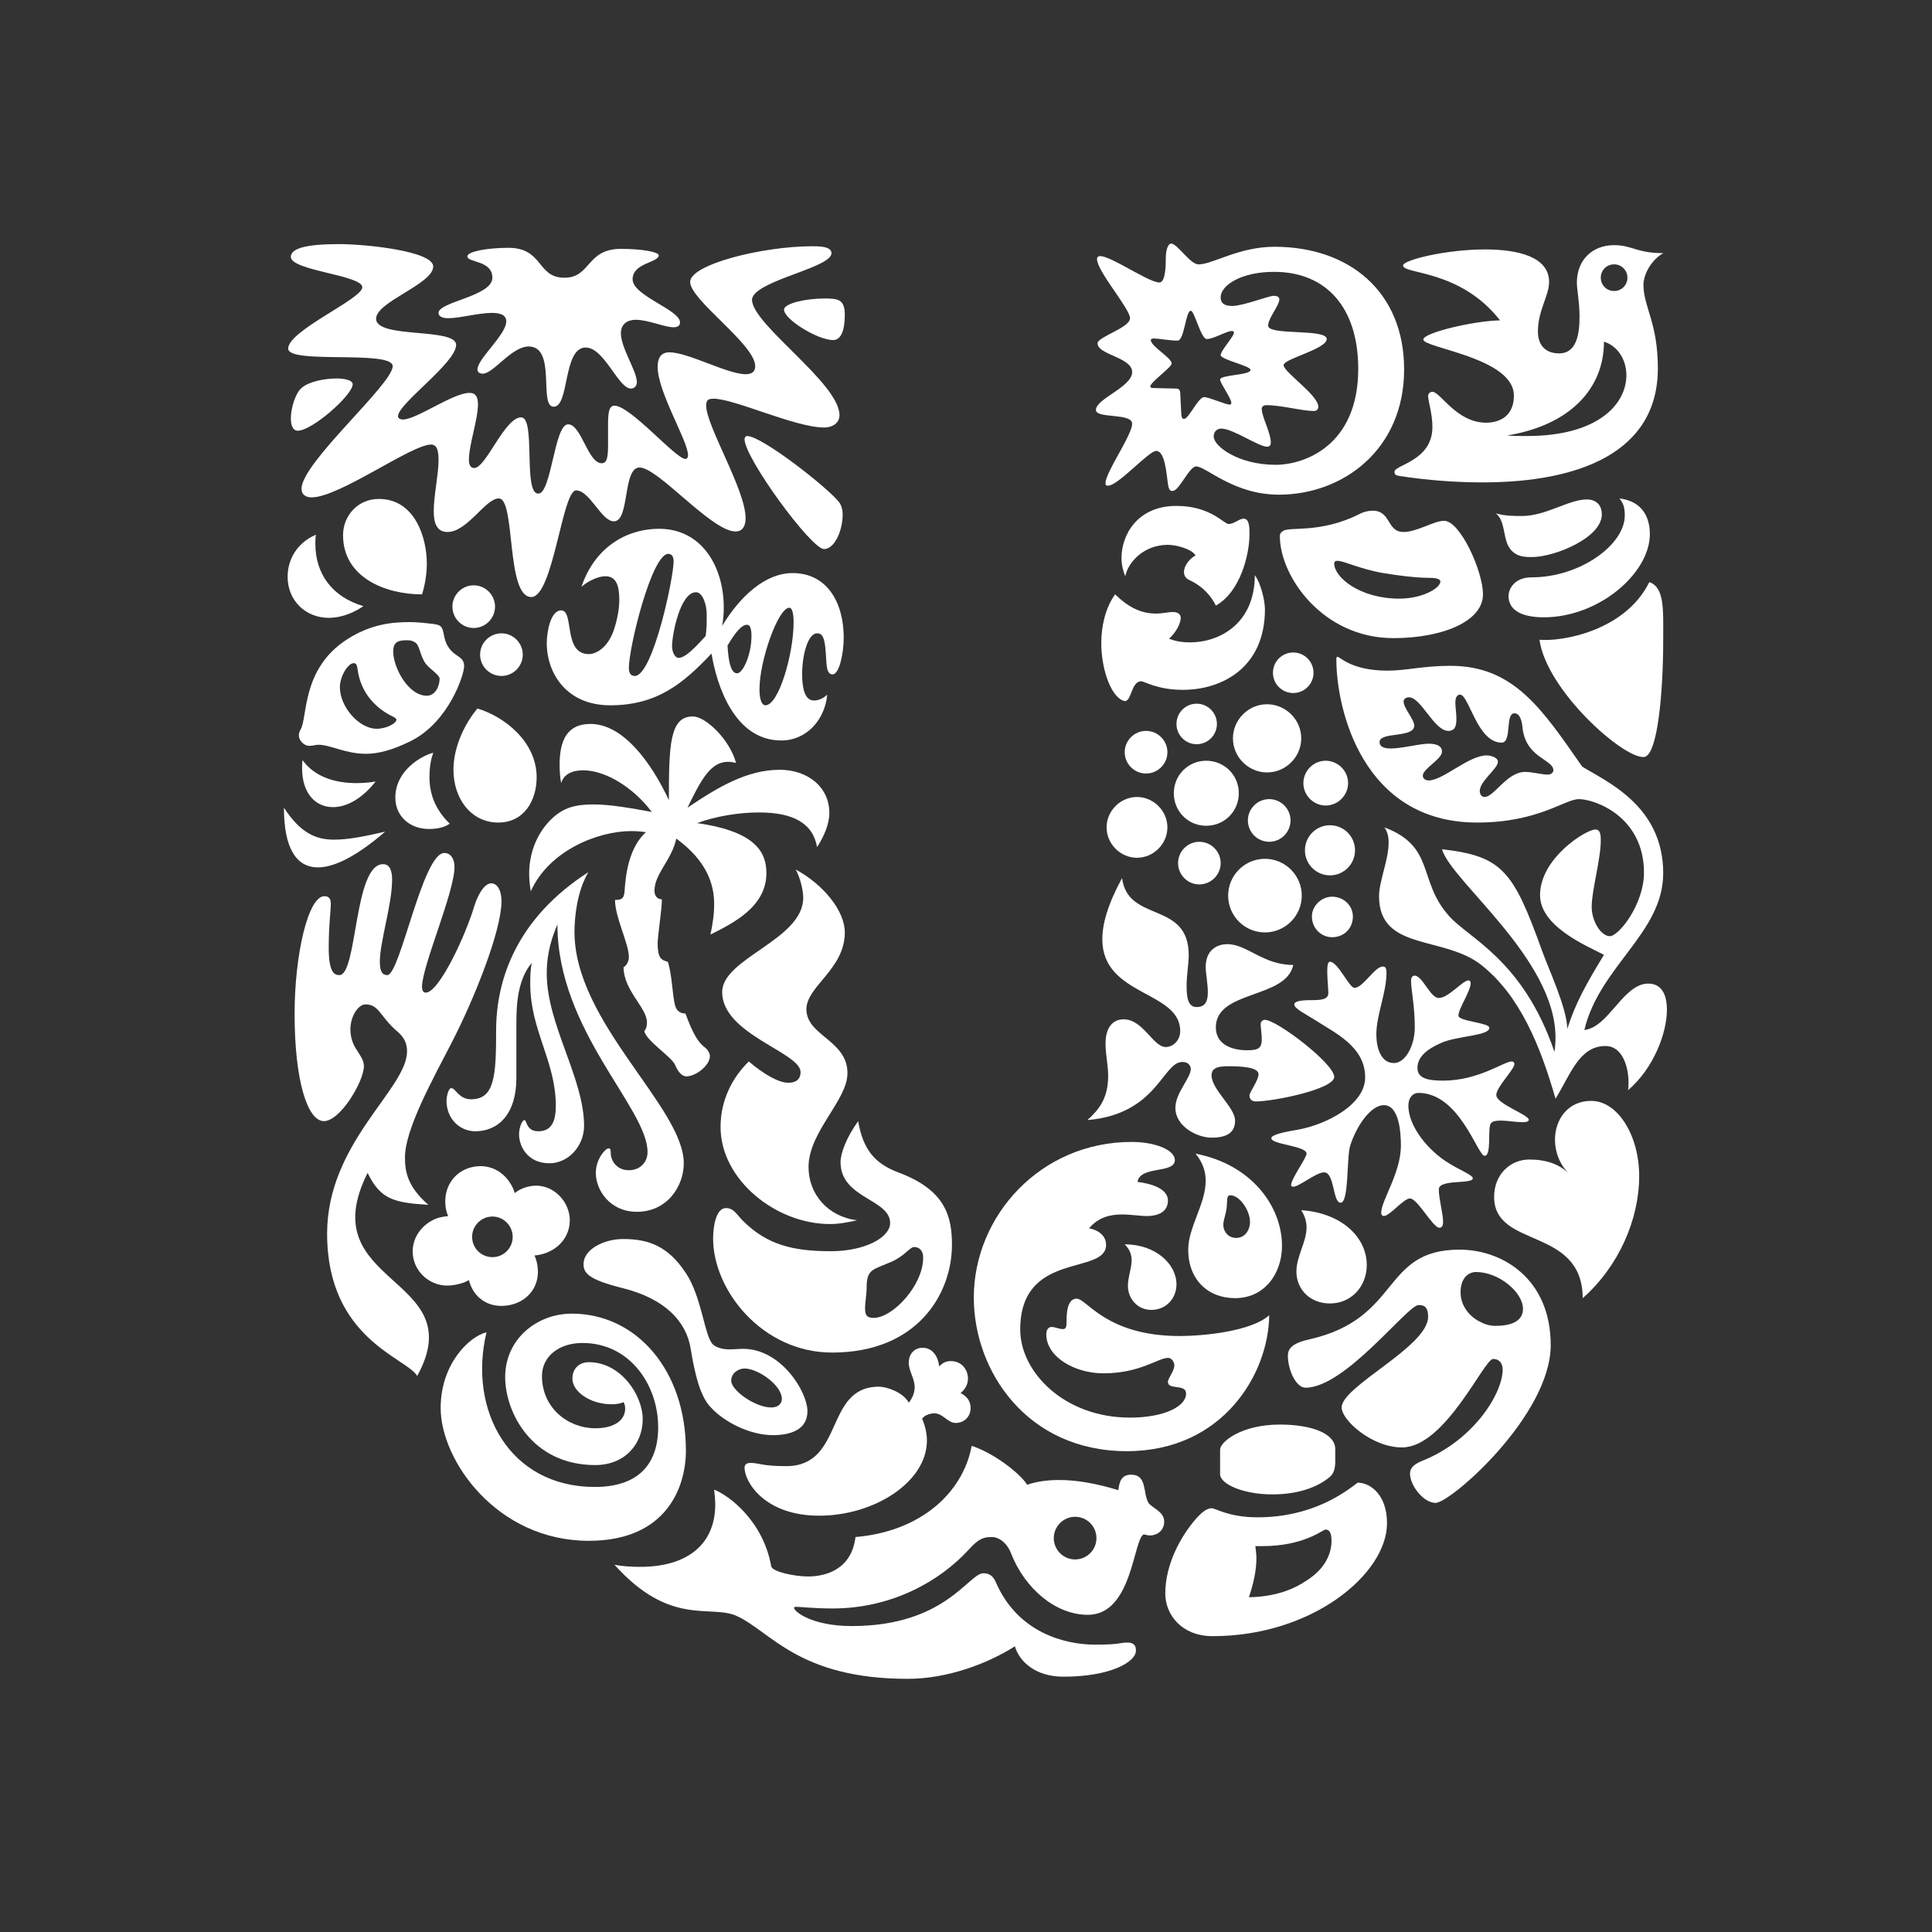 <?xml version="1.0" encoding="UTF-8"?>
<svg width="48px" height="48px" viewBox="0 0 48 48" version="1.1" xmlns="http://www.w3.org/2000/svg" xmlns:xlink="http://www.w3.org/1999/xlink" style="background: #0126ca;">
    <rect x="0" y="0" width="48" height="48" fill="#333333" stroke="none"/>
    <!-- Generator: Sketch 48.2 (47327) - http://www.bohemiancoding.com/sketch -->
    <title>logo_unilever</title>
    <desc>Created with Sketch.</desc>
    <defs></defs>
    <g id="Page-1" stroke="none" stroke-width="1" fill="none" fill-rule="evenodd">
        <g id="logo_unilever" fill="#FFFFFF">
            <g id="Unilever-Copy" transform="translate(7, 6)">
                <path d="M31.063,7.84 C30.877,7.84 30.612,7.84 30.466,7.549 C30.346,7.31 30.387,6.926 30.162,6.754 C30.387,6.82 30.625,6.82 30.811,6.82 C31.407,6.82 31.978,6.409 32.416,6.409 C32.704,6.409 32.797,6.595 32.797,6.78 C32.797,7.363 31.62,7.84 31.063,7.84 Z M31.354,9.337 C32.73,9.337 33.99,8.238 33.99,7.271 C33.99,6.82 33.778,6.449 33.234,6.383 C33.328,6.502 33.367,6.595 33.367,6.807 C33.367,7.536 32.256,8.344 31.05,8.344 C30.612,8.344 30.479,8.648 30.479,8.807 C30.479,9.178 30.838,9.337 31.354,9.337 Z M31.248,9.894 C31.421,11.152 33.328,12.848 33.844,12.808 C34.189,12.778 34.322,11.165 34.322,9.894 C34.322,9.165 34.361,8.595 33.977,8.462 C33.367,9.695 31.766,9.947 31.248,9.894 Z" id="Fill-4"></path>
                <path d="M1.432,18.226 C1.881,18.226 1.789,15.47 2.517,15.47 C2.689,15.47 2.742,15.642 2.742,15.854 C2.742,16.477 2.437,17.391 2.437,17.894 C2.437,18.146 2.504,18.226 2.623,18.226 C2.942,18.226 3.498,15.192 4.04,15.192 C4.213,15.192 4.292,15.364 4.292,15.536 C4.292,16.172 3.485,18 3.485,18.517 C3.485,18.596 3.511,18.662 3.577,18.662 C3.909,18.662 4.571,17.232 4.782,16.517 C4.902,16.145 5.061,15.946 5.207,15.946 C5.339,15.946 5.459,16.092 5.459,16.397 C5.459,17.113 4.796,18.795 4.213,19.921 C3.763,20.795 3.061,22.053 3.061,22.755 C3.061,23.113 3.126,23.484 3.643,23.934 C2.795,23.881 2.451,23.802 2.133,23.14 C0.716,25.961 4.743,25.683 3.365,28.186 C3.113,27.736 1.127,27.273 1.127,24.649 C1.127,22.385 3.113,21.06 3.113,20.12 C3.113,19.934 3.047,19.775 2.875,19.63 C2.437,19.258 2.424,18.954 2.08,18.954 C1.829,18.954 1.523,19.537 1.842,20.053 C1.948,20.226 2.041,20.332 2.041,20.49 C2.041,20.861 1.457,21.854 1.047,21.854 C0.636,21.854 0.319,20.836 0.319,19.192 C0.319,17.735 0.65,16.265 1.061,16.265 C1.18,16.265 1.219,16.344 1.219,16.45 C1.219,16.623 1.167,16.967 1.167,17.549 C1.167,18.172 1.312,18.226 1.432,18.226" id="Fill-5"></path>
                <path d="M4.809,22.106 C5.366,22.106 5.829,21.695 5.829,20.783 L5.829,19.431 C5.829,18.914 5.869,18.332 6.213,17.92 C6.174,18.093 6.174,18.278 6.174,18.45 C6.174,19.59 6.809,20.372 6.809,21.471 C6.809,21.881 6.69,22.106 6.373,22.106 C6.068,22.106 6.094,21.828 6.028,21.828 C5.976,21.828 5.896,22 5.896,22.186 C5.896,22.464 6.094,22.901 6.65,22.901 C7.128,22.901 7.511,22.464 7.511,21.974 C7.511,20.783 6.584,19.457 6.584,18.186 C6.584,17.629 6.73,17.259 6.849,16.967 C6.849,19.603 9.088,21.524 9.088,22.623 C9.088,22.875 8.903,23.074 8.624,23.074 C8.32,23.074 8.174,22.835 8.174,22.649 C8.174,22.556 8.16,22.53 8.121,22.53 C8.042,22.53 7.803,22.795 7.803,23.14 C7.803,23.576 8.16,24.107 8.823,24.107 C9.578,24.107 9.988,23.47 9.988,22.901 C9.988,21.511 7.273,19.404 7.273,17.153 C7.273,16.768 7.339,16.145 7.617,15.669 C5.869,16.794 5.326,18.292 5.326,19.603 C5.326,20.742 5.286,21.311 4.703,21.311 C4.398,21.311 4.319,21.034 4.213,21.034 C4.134,21.034 4.093,21.272 4.093,21.338 C4.093,21.828 4.451,22.106 4.809,22.106" id="Fill-6"></path>
                <path d="M24.878,7.191 C25.046,7.078 25.793,7.257 26.758,6.78 C26.877,6.715 26.996,6.688 27.102,6.688 C27.567,6.688 27.447,7.217 27.872,7.217 C28.203,7.217 28.627,6.939 28.88,6.939 C29.274,6.939 29.844,8.185 29.844,8.767 C29.844,9.443 28.826,9.854 27.62,9.854 C25.859,9.854 24.798,8.317 24.798,7.323 C24.798,7.244 24.838,7.217 24.878,7.191 Z M27.766,8.873 C28.349,8.873 28.786,8.608 28.786,8.449 C28.786,8.397 28.707,8.357 28.534,8.357 C28.362,8.357 28.017,8.344 27.368,8.238 C26.81,8.145 26.386,7.933 26.227,7.933 C26.174,7.933 26.148,7.959 26.148,7.999 C26.148,8.344 26.784,8.873 27.766,8.873 Z" id="Fill-7"></path>
                <path d="M5.087,27.1 C4.65,27.207 3.948,27.894 3.948,28.982 C3.948,30.279 5.339,32.281 7.63,32.281 C9.564,32.281 10.041,30.943 10.041,30.041 C10.041,28.041 8.81,26.637 7.207,26.637 C6.333,26.637 5.551,27.273 5.551,28.212 C5.551,29.088 6.213,30.399 7.79,30.399 C8.532,30.399 8.968,29.868 8.968,29.26 C8.968,28.664 8.426,27.843 7.63,27.843 C7.392,27.843 7.221,28 7.221,28.253 C7.221,28.57 7.657,28.889 8.2,28.889 C8.333,28.889 8.439,28.862 8.492,28.836 C8.518,28.876 8.532,28.942 8.532,28.995 C8.532,29.3 8.24,29.485 7.79,29.485 C7.114,29.485 6.465,28.982 6.465,28.186 C6.465,27.71 6.876,27.366 7.472,27.366 C8.651,27.366 9.352,28.412 9.352,29.459 C9.352,30.399 8.837,30.943 7.777,30.943 C5.656,30.943 4.624,29.035 5.087,27.1" id="Fill-8"></path>
                <path d="M20.208,34.861 C20.844,34.861 20.81,34.809 21.009,34.809 C21.208,34.809 21.222,34.928 21.222,35.008 C21.222,35.299 20.572,35.657 19.42,35.657 C18.744,35.657 18.333,35.299 18.214,34.902 C17.552,35.326 16.545,35.71 15.552,35.71 C12.837,35.71 12.148,34.53 11.3,34.147 C10.65,33.855 9.657,34.425 8.266,32.875 C8.452,32.915 8.704,32.928 8.903,32.928 C10.12,32.928 10.77,32.333 10.77,31.379 C10.77,31.259 10.756,31.128 10.743,31.009 C11.114,31.155 11.962,31.79 12.161,32.915 C12.187,33.048 12.73,33.167 13.074,33.167 C13.552,33.167 14.161,32.968 14.254,32.187 C15.843,32.055 16.917,31.115 17.142,29.922 C17.711,30.107 18.36,30.624 18.519,30.889 C18.744,30.81 19.009,30.77 19.313,30.77 C19.737,30.77 20.215,30.85 20.784,31.022 C20.81,30.85 20.837,30.638 21.102,30.638 C21.499,30.638 21.393,31.075 21.526,31.325 C21.592,31.458 21.924,31.538 21.924,31.803 C21.924,32.055 21.711,32.148 21.579,32.148 C21.526,32.148 21.46,32.134 21.42,32.121 C21.155,32.214 21.142,34.12 20.029,34.12 C19.208,34.12 18.453,33.445 18.121,32.598 C18.028,32.347 17.83,32.187 17.644,32.187 C17.433,32.187 17.314,32.227 17.062,32.506 C16.347,33.286 15.155,33.962 13.684,33.962 C13.234,33.962 12.876,33.921 12.783,33.921 C12.73,33.921 12.73,33.935 12.73,33.948 C12.73,34.041 13.18,34.399 14.161,34.399 C16.492,34.399 17.062,33.087 17.433,33.087 C17.486,33.087 17.644,33.087 17.737,33.3 C18.28,34.57 19.466,34.861 20.208,34.861 Z M19.181,32.214 C19.181,32.506 19.42,32.744 19.711,32.744 C20.003,32.744 20.241,32.506 20.241,32.214 C20.241,31.922 20.003,31.684 19.711,31.684 C19.42,31.684 19.181,31.922 19.181,32.214 Z" id="Fill-9"></path>
                <path d="M29.672,25.603 C29.486,25.603 29.287,25.749 29.287,26.108 C29.287,26.504 29.592,26.756 29.764,26.835 C29.858,26.889 30.003,26.941 30.148,26.941 C30.532,26.941 30.838,26.835 30.838,26.517 C30.838,26.108 30.241,25.603 29.672,25.603 Z M28.243,26.424 C27.965,26.424 26.426,28.477 25.435,28.477 C25.196,28.477 24.997,28.027 24.997,27.684 C24.997,27.498 25.116,27.366 25.541,27.273 C27.819,26.756 27.315,25.047 29.261,25.047 C30.333,25.047 31.527,25.776 31.527,27.418 C31.527,29.167 29.038,31.339 28.667,31.339 C28.362,31.339 28.031,30.902 28.031,30.611 C28.031,30.518 28.07,30.399 28.336,30.293 C29.605,29.789 30.333,28.624 30.333,28.027 C30.333,27.894 30.268,27.763 30.095,27.763 C29.871,27.763 28.906,29.961 27.832,29.961 C27.089,29.961 26.333,29.287 26.333,28.968 C26.333,28.438 28.481,27.458 28.481,26.716 C28.481,26.437 28.349,26.424 28.243,26.424 Z" id="Fill-10"></path>
                <path d="M2.027,9.059 C2.027,9.059 1.643,9.35 1.167,9.35 C0.597,9.35 0.146,8.926 0.146,8.331 C0.146,7.92 0.359,7.496 0.849,7.284 C0.835,7.363 0.835,7.429 0.835,7.509 C0.835,8.264 1.259,8.833 2.027,9.059 Z M4.862,11.603 C4.571,11.946 4.266,12.53 4.266,13.125 C4.266,13.841 4.703,14.436 5.379,14.436 C6.028,14.436 6.333,13.88 6.333,13.311 C6.333,12.424 5.525,11.8 4.862,11.603 Z M0.465,12.132 C0.44,12.173 0.425,12.225 0.425,12.278 C0.425,12.397 0.558,12.53 0.676,12.53 C0.782,12.53 0.849,12.503 0.901,12.503 C1.219,12.503 1.577,12.728 2.094,12.728 C2.398,12.728 2.756,12.635 3.206,12.411 C4.16,11.933 4.531,10.755 4.531,10.556 C4.531,10.304 4.329,10.337 4.16,10.105 C3.991,9.874 4.055,9.67 3.948,9.562 C3.886,9.5 3.697,9.496 3.458,9.469 C3.378,9.461 3.272,9.456 3.166,9.456 C2.73,9.456 2.211,9.51 1.63,9.88 C0.481,10.614 0.65,11.827 0.465,12.132 Z M3.577,10.489 C3.669,10.614 3.922,10.768 3.922,10.861 C3.922,11.046 3.816,11.285 3.604,11.285 C3.14,11.285 2.769,10.582 2.769,10.184 C2.769,9.933 2.915,9.907 3.113,9.907 C3.206,9.907 3.246,9.92 3.312,9.96 C3.431,10.026 3.431,10.291 3.577,10.489 Z M2.358,12.106 C1.921,12.106 1.444,11.563 1.444,11.072 C1.444,10.808 1.643,10.476 1.789,10.476 C1.842,10.476 1.868,10.516 1.881,10.609 C1.961,11.258 2.385,11.629 2.783,11.814 C2.822,11.84 2.849,11.854 2.849,11.88 C2.849,11.973 2.597,12.106 2.358,12.106 Z M3.485,8.767 C3.551,8.555 3.604,8.291 3.604,7.999 C3.604,7.363 3.312,6.396 2.411,6.396 C1.895,6.396 1.523,6.807 1.523,7.297 C1.523,8.344 2.57,8.767 3.485,8.767 Z M0.054,14.066 C0.054,15.072 0.359,15.55 0.901,15.55 C1.325,15.55 1.895,15.245 2.57,14.662 C2.054,14.781 1.656,14.861 1.299,14.861 C0.822,14.861 0.451,14.675 0.054,14.066 Z M0.518,12.887 C0.505,12.954 0.505,13.019 0.505,13.085 C0.505,13.708 0.835,14.053 1.273,14.053 C1.603,14.053 1.988,13.854 2.332,13.416 C2.186,13.443 2.014,13.456 1.855,13.456 C1.365,13.456 0.835,13.324 0.518,12.887 Z M3.763,12.702 C3.458,12.781 2.822,13.152 2.822,13.814 C2.822,14.29 3.193,14.596 3.657,14.596 C3.895,14.596 4.067,14.542 4.173,14.463 C3.803,14.106 3.67,13.708 3.67,13.311 C3.67,13.032 3.71,12.86 3.763,12.702 Z M4.24,9.072 C4.24,9.363 4.478,9.602 4.769,9.602 C5.061,9.602 5.299,9.363 5.299,9.072 C5.299,8.781 5.061,8.542 4.769,8.542 C4.478,8.542 4.24,8.781 4.24,9.072 Z M4.928,10.264 C4.928,10.556 5.167,10.794 5.459,10.794 C5.749,10.794 5.988,10.556 5.988,10.264 C5.988,9.973 5.749,9.735 5.459,9.735 C5.167,9.735 4.928,9.973 4.928,10.264 Z" id="Fill-11"></path>
                <path d="M25.594,16.768 C25.594,16.503 25.833,16.278 26.095,16.278 C26.386,16.278 26.612,16.503 26.612,16.768 C26.612,17.072 26.386,17.285 26.095,17.285 C25.833,17.285 25.594,17.072 25.594,16.768 Z M20.943,12.688 C20.943,12.979 21.182,13.218 21.473,13.218 C21.765,13.218 22.004,12.979 22.004,12.688 C22.004,12.397 21.765,12.159 21.473,12.159 C21.182,12.159 20.943,12.397 20.943,12.688 Z M20.493,14.556 C20.493,14.967 20.837,15.311 21.248,15.311 C21.658,15.311 22.004,14.967 22.004,14.556 C22.004,14.146 21.658,13.801 21.248,13.801 C20.837,13.801 20.493,14.146 20.493,14.556 Z M22.163,13.708 C22.163,14.159 22.521,14.516 22.968,14.516 C23.419,14.516 23.778,14.159 23.778,13.708 C23.778,13.258 23.419,12.9 22.968,12.9 C22.521,12.9 22.163,13.258 22.163,13.708 Z M22.229,11.986 C22.229,12.265 22.455,12.49 22.73,12.49 C23.008,12.49 23.234,12.265 23.234,11.986 C23.234,11.708 23.008,11.483 22.73,11.483 C22.455,11.483 22.229,11.708 22.229,11.986 Z M24.626,10.715 C24.626,10.993 24.851,11.218 25.13,11.218 C25.408,11.218 25.634,10.993 25.634,10.715 C25.634,10.436 25.408,10.211 25.13,10.211 C24.851,10.211 24.626,10.436 24.626,10.715 Z M23.632,12.344 C23.632,12.808 24.016,13.191 24.48,13.191 C24.944,13.191 25.329,12.808 25.329,12.344 C25.329,11.88 24.944,11.497 24.48,11.497 C24.016,11.497 23.632,11.88 23.632,12.344 Z M22.269,15.444 C22.269,15.735 22.507,15.973 22.796,15.973 C23.088,15.973 23.327,15.735 23.327,15.444 C23.327,15.152 23.088,14.914 22.796,14.914 C22.507,14.914 22.269,15.152 22.269,15.444 Z M24.003,14.383 C24.003,14.675 24.241,14.914 24.533,14.914 C24.825,14.914 25.063,14.675 25.063,14.383 C25.063,14.093 24.825,13.854 24.533,13.854 C24.241,13.854 24.003,14.093 24.003,14.383 Z M23.513,16.251 C23.513,16.755 23.923,17.166 24.427,17.166 C24.931,17.166 25.342,16.755 25.342,16.251 C25.342,15.748 24.931,15.337 24.427,15.337 C23.923,15.337 23.513,15.748 23.513,16.251 Z M25.421,15.125 C25.421,15.47 25.7,15.748 26.042,15.748 C26.386,15.748 26.665,15.47 26.665,15.125 C26.665,14.781 26.386,14.503 26.042,14.503 C25.7,14.503 25.421,14.781 25.421,15.125 Z M25.382,13.456 C25.382,13.761 25.634,14.013 25.935,14.013 C26.241,14.013 26.493,13.761 26.493,13.456 C26.493,13.152 26.241,12.9 25.935,12.9 C25.634,12.9 25.382,13.152 25.382,13.456 Z" id="Fill-12"></path>
                <path d="M26.731,30.836 C26.386,31.102 25.581,31.697 24.241,31.697 C23.526,31.697 23.207,31.472 23.101,31.472 C22.968,31.472 22.823,31.604 22.677,31.777 C22.362,32.148 21.951,32.837 21.951,33.591 C21.951,34.12 22.362,34.65 23.128,34.65 C25.607,34.65 27.46,33.101 27.46,31.843 C27.46,31.128 27.036,30.836 26.731,30.836 Z M26.042,30.691 C26.149,30.599 26.174,30.452 26.174,30.306 L26.174,30.001 C26.174,29.617 25.594,29.393 24.798,29.393 C23.83,29.393 23.313,29.829 23.313,30.015 L23.313,30.624 C23.313,30.876 23.897,31.128 24.613,31.128 C25.183,31.128 25.7,30.982 26.042,30.691 Z M25.935,32.002 C26.002,32.002 26.081,32.041 26.081,32.281 C26.081,32.571 25.949,32.955 25.474,33.26 C25.143,33.485 24.692,33.671 24.029,33.683 C24.135,33.366 24.215,33.034 24.215,32.718 C24.215,32.612 24.202,32.532 24.189,32.413 L24.361,32.413 C25.408,32.413 25.859,32.002 25.935,32.002 Z" id="Fill-13"></path>
                <path d="M20.877,15.815 C21.023,16.94 22.534,16.371 22.534,17.735 C22.534,17.934 22.481,18.226 22.481,18.477 C22.481,18.769 22.507,19.02 22.73,19.02 C22.955,19.02 23.008,18.862 23.008,18.649 C23.008,18.437 22.955,18.172 22.955,18.027 C22.955,17.563 23.287,17.457 23.486,17.457 C23.99,17.457 24.374,17.974 25.13,17.974 C24.957,18.822 23.207,18.596 23.207,19.524 C23.207,19.988 23.672,20.093 23.976,20.093 C24.255,20.093 24.348,20.053 24.348,19.815 C24.348,19.682 24.321,19.537 24.321,19.444 C24.321,19.391 24.361,19.338 24.427,19.338 C24.719,19.338 26.148,20.424 26.148,20.756 C26.148,21.06 24.639,21.365 24.202,21.365 C24.069,21.365 24.043,21.272 24.043,21.219 C24.043,21.126 24.268,20.848 24.268,20.689 C24.268,20.57 24.069,20.49 23.539,20.49 C23.287,20.49 23.101,20.517 23.101,20.716 C23.101,21.073 23.685,21.511 23.685,21.841 C23.685,22.106 23.526,22.265 23.101,22.265 C22.744,22.265 22.202,21.987 22.202,21.524 C22.202,21.153 22.585,20.783 22.585,20.557 C22.585,20.49 22.534,20.384 22.375,20.384 C21.884,20.384 21.752,21.682 20.016,21.828 C20.294,21.577 20.532,21.298 20.532,20.73 C20.532,20.451 20.467,20.226 20.467,19.921 C20.467,19.524 20.651,19.325 20.916,19.325 C21.406,19.325 21.645,20.013 21.964,20.013 C22.137,20.013 22.322,19.855 22.322,19.616 C22.322,18.61 20.387,18.755 20.387,17.338 C20.387,16.954 20.519,16.477 20.877,15.815 Z M27.195,19.696 C27.195,20.027 27.302,20.411 27.633,20.411 C27.911,20.411 28.15,19.988 28.15,19.524 C28.15,18.994 28.057,18.583 28.057,18.371 C28.057,18.278 28.097,18.239 28.15,18.239 C28.349,18.252 28.534,18.795 28.747,18.795 C28.985,18.795 29.341,18.357 29.486,18.357 C29.526,18.357 29.539,18.411 29.539,18.424 C29.539,18.623 29.234,19.06 29.234,19.232 C29.234,19.378 30.003,19.404 30.003,19.537 C30.003,19.736 29.197,19.736 28.813,19.908 C28.442,20.067 28.216,20.265 28.216,20.531 C28.216,20.795 28.481,20.848 28.853,20.848 C29.738,20.848 30.361,20.372 30.559,20.372 C30.599,20.372 30.625,20.398 30.625,20.437 C30.625,20.57 30.175,21.007 30.175,21.206 C30.175,21.431 30.997,21.695 30.983,21.828 C30.97,21.868 30.917,21.881 30.824,21.881 C30.678,21.881 30.453,21.841 30.28,21.841 C30.175,21.841 30.082,21.854 30.042,21.907 C29.95,22.013 30.068,22.716 29.884,22.716 C29.711,22.716 29.261,21.153 28.243,21.153 C28.097,21.153 27.991,21.272 27.991,21.471 C27.991,22 28.508,22.609 28.999,22.901 C29.221,23.047 29.592,23.192 29.592,23.273 C29.592,23.431 28.747,23.286 28.747,23.55 C28.747,23.789 28.853,24.147 28.853,24.358 C28.853,24.425 28.839,24.503 28.76,24.503 C28.601,24.503 28.216,23.775 28.031,23.775 C27.872,23.775 27.527,24.212 27.381,24.212 C27.341,24.212 27.315,24.173 27.315,24.133 C27.315,23.828 27.805,23.14 27.805,22.464 C27.805,22.146 27.766,21.457 27.381,21.457 C27.063,21.457 26.705,21.96 26.545,22.464 C26.453,22.755 26.519,23.881 26.307,23.881 C26.108,23.881 26.161,23.127 25.896,23.127 C25.7,23.127 25.276,23.484 25.13,23.484 C25.103,23.484 25.077,23.47 25.077,23.444 C25.077,23.286 25.461,22.769 25.461,22.663 C25.461,22.464 24.586,22.438 24.586,22.279 C24.586,22.186 24.931,22.12 25.249,22.066 C25.923,21.947 26.917,21.457 26.917,20.769 C26.917,20.001 26.174,19.669 25.687,19.351 C25.435,19.192 25.156,19.06 25.156,18.954 C25.156,18.848 25.474,18.848 25.607,18.848 C25.806,18.848 26.002,18.834 26.002,18.676 C26.002,18.556 25.975,18.318 25.975,18.133 C25.975,18 25.988,17.894 26.042,17.894 C26.241,17.894 26.519,18.543 26.652,18.543 C26.864,18.543 27.155,18.013 27.355,18.013 C27.42,18.013 27.447,18.053 27.447,18.172 C27.447,18.662 27.195,19.218 27.195,19.696 Z" id="Fill-14"></path>
                <path d="M21.261,23.364 C21.871,23.444 22.017,23.656 22.017,23.828 C22.017,24.12 21.752,24.212 21.499,24.212 C21.314,24.212 21.102,24.173 20.877,24.173 C20.585,24.173 20.294,24.239 20.056,24.517 C20.228,24.544 20.48,24.663 20.48,24.928 C20.48,25.696 18.347,25.06 18.347,27.034 C18.347,28.08 19.433,29.22 21.075,29.22 C21.924,29.22 22.468,28.942 22.468,28.624 C22.468,28.372 22.017,28.544 22.017,28.332 C22.017,28.24 22.176,28.067 22.176,27.92 C22.176,27.856 22.123,27.736 22.017,27.736 C21.778,27.736 21.327,28.12 20.413,28.12 C19.698,28.12 18.995,27.71 18.995,27.153 C18.995,27.034 19.049,26.968 19.128,26.968 C19.208,26.968 19.313,27.021 19.406,27.021 C19.486,27.021 19.499,26.968 19.499,26.822 C19.499,26.676 19.499,26.265 19.75,26.265 C20.003,26.265 20.48,27.193 22.309,27.193 C22.916,27.193 24.096,27.074 24.533,26.676 C24.52,28.133 23.38,30.054 20.996,30.054 C18.519,30.054 17.194,28.067 17.194,26.238 C17.194,24.212 18.849,22.371 21.115,22.371 C21.698,22.371 22.189,22.57 22.189,22.822 C22.189,23.167 21.327,22.954 21.261,23.364 Z M25.329,24.067 C25.421,24.212 25.461,24.358 25.461,24.491 C25.461,24.862 25.209,25.206 25.209,25.591 C25.209,26.028 25.541,26.384 26.042,26.384 C26.585,26.384 26.957,25.948 26.957,25.431 C26.957,24.729 26.32,24.133 25.329,24.067 Z M20.943,24.915 C21.075,25.047 21.115,25.179 21.115,25.312 C21.115,25.511 21.023,25.723 21.023,25.948 C21.023,26.265 21.261,26.544 21.605,26.544 C21.977,26.544 22.229,26.252 22.229,25.909 C22.229,25.405 21.711,24.915 20.943,24.915 Z M22.704,22.663 C24.096,22.928 24.851,23.974 24.851,24.954 C24.851,25.63 24.427,26.252 23.685,26.252 C23.008,26.252 22.521,25.789 22.521,25.047 C22.521,24.491 22.955,23.908 22.955,23.338 C22.955,23.113 22.889,22.888 22.704,22.663 Z M23.393,24.425 C23.393,24.61 23.526,24.756 23.711,24.756 C23.923,24.756 24.056,24.57 24.056,24.358 C24.056,24.08 23.804,23.696 23.565,23.696 C23.459,23.696 23.499,23.855 23.472,24.027 C23.459,24.159 23.393,24.318 23.393,24.425 Z" id="Fill-15"></path>
                <path d="M8.77,10.794 C9.22,10.794 9.736,8.357 9.736,7.946 C9.736,7.84 9.697,7.76 9.604,7.76 C9.193,7.76 8.624,10.079 8.624,10.596 C8.624,10.688 8.651,10.794 8.77,10.794 Z M12.016,11.523 C12.346,11.523 12.717,10.251 12.717,9.456 C12.717,9.284 12.691,9.099 12.611,9.099 C12.333,9.099 11.869,10.41 11.869,11.125 C11.869,11.404 11.936,11.523 12.016,11.523 Z M9.855,10.344 C10.001,10.344 10.187,10.184 10.532,9.801 C10.558,9.629 10.558,9.469 10.558,9.271 C10.558,9.006 10.452,8.714 10.293,8.714 C9.895,8.714 9.697,9.774 9.697,10.053 C9.697,10.211 9.776,10.344 9.855,10.344 Z M11.67,9.801 C11.67,9.575 11.617,9.522 11.564,9.522 C11.432,9.522 11.287,9.682 11.075,10.039 C11.101,10.516 11.181,10.728 11.313,10.728 C11.459,10.728 11.67,10.264 11.67,9.801 Z M12.691,8.238 C13.565,8.238 13.962,8.993 13.962,9.841 C13.962,10.211 13.857,10.755 13.684,10.755 C13.512,10.755 13.539,10.45 13.512,10.171 C13.486,9.814 13.419,9.735 13.3,9.735 C13.074,9.735 12.929,10.264 12.929,10.755 C12.929,11.059 12.982,11.404 13.22,11.404 C13.353,11.404 13.472,11.337 13.552,11.258 C13.499,11.867 13.048,12.397 12.412,12.397 C11.247,12.397 10.809,11.033 10.677,10.238 C9.975,10.98 9.326,11.523 8.16,11.523 C7.075,11.523 6.584,10.728 6.584,9.973 C6.584,9.748 6.664,9.165 6.942,9.165 C7.273,9.165 6.982,10.251 7.63,10.251 C7.79,10.251 8.081,10.118 8.24,9.682 C8.333,9.416 8.386,9.139 8.386,8.9 C8.386,8.542 8.306,8.317 8.042,8.317 C7.816,8.317 7.538,8.489 7.445,8.582 C7.763,7.628 8.532,7.138 9.378,7.138 C10.426,7.138 10.982,8.065 10.982,9.099 C10.982,9.244 10.968,9.403 10.942,9.549 C11.392,8.807 12.016,8.238 12.691,8.238 Z" id="Fill-16"></path>
                <path d="M10.213,11.8 C9.644,11.8 9.618,12.49 9.618,13.88 C9.193,12.966 8.492,11.986 7.67,11.986 C7.114,11.986 6.903,12.357 6.903,13.006 C6.903,13.138 6.916,13.337 6.942,13.456 C7.008,13.231 7.221,13.138 7.485,13.138 C8.055,13.138 8.744,13.575 9.193,14.172 C8.677,14.079 8.174,13.986 7.75,13.986 C7.485,13.986 7.247,14.013 7.048,14.106 C6.664,14.277 6.147,14.847 6.147,15.709 C6.147,15.841 6.161,15.986 6.187,16.145 C6.65,15.112 7.882,14.648 8.677,14.648 C8.837,14.648 8.955,14.662 9.048,14.675 C8.637,15.046 8.545,15.695 8.518,16.132 C8.505,16.344 8.426,16.358 8.28,16.358 C8.28,16.794 8.624,17.444 8.624,17.775 C8.624,17.894 8.558,18 8.492,18.027 C8.492,18.61 9.074,19.033 9.074,19.404 C9.074,19.497 9.048,19.576 9.008,19.616 C9.048,19.855 9.689,20.256 9.772,20.457 C9.874,20.701 9.988,20.742 10.055,20.742 C10.28,20.742 10.637,20.477 10.637,20.238 C10.637,20.159 10.571,20.067 10.518,20.027 C10.266,19.842 10.134,19.444 10.028,19.18 C9.934,19.18 9.815,19.14 9.773,18.984 C9.701,18.71 9.697,18.199 9.591,17.894 C9.419,17.854 9.339,17.788 9.339,17.431 C9.339,17.259 9.445,16.583 9.445,16.344 C9.366,16.344 9.26,16.291 9.26,16.132 C9.26,15.709 9.684,15.377 9.803,14.834 C10.558,15.39 10.743,15.96 10.743,16.464 C10.743,16.728 10.703,16.98 10.65,17.219 C11.207,16.94 12.041,16.53 12.041,15.695 C12.041,15.205 11.816,14.662 10.319,14.45 C10.783,14.277 11.366,14.185 11.856,14.185 C12.704,14.185 13.194,14.45 13.3,15.046 C13.472,14.781 13.605,14.476 13.605,14.198 C13.605,13.549 13.061,13.125 12.373,13.125 C11.564,13.125 10.849,13.549 10.081,14.066 C10.426,13.351 10.663,12.927 11.088,12.927 C11.154,12.927 11.22,12.94 11.287,12.954 C11.128,12.371 10.532,11.8 10.213,11.8" id="Fill-17"></path>
                <path d="M32.532,21.351 C33.195,21.351 33.725,22.212 33.725,23.219 C33.725,24.292 33.221,25.458 32.323,26.252 C32.309,24.464 30.121,25.034 30.121,23.736 C30.121,23.18 30.52,22.808 30.997,22.808 C31.421,22.808 31.752,22.928 31.991,23.167 C31.752,22.941 31.633,22.623 31.633,22.318 C31.633,21.814 31.951,21.351 32.532,21.351" id="Fill-18"></path>
                <path d="M20.704,8.767 C21.049,9.099 21.353,9.244 21.725,9.244 C21.871,9.244 22.044,9.205 22.137,9.205 C22.256,9.205 22.335,9.257 22.335,9.35 C22.335,9.496 22.202,9.735 22.044,9.867 C22.202,9.933 22.375,9.96 22.561,9.96 C23.313,9.96 24.175,9.483 24.175,8.291 C24.334,8.502 24.427,8.94 24.427,9.139 C24.427,10.582 23.366,11.139 22.388,11.139 C21.752,11.139 21.433,10.926 21.353,10.926 C21.102,10.926 21.115,11.43 20.943,11.417 C20.638,11.364 20.361,10.688 20.361,9.973 C20.361,9.549 20.467,9.099 20.704,8.767 Z M22.704,7.8 C22.598,7.628 22.202,7.536 22.017,7.536 C21.433,7.536 21.036,7.946 20.956,8.317 C20.903,8.185 20.863,8.026 20.863,7.867 C20.863,7.284 21.261,6.569 22.229,6.569 C23.075,6.569 23.406,7.019 23.526,7.019 C23.658,7.019 23.791,6.886 23.897,6.886 C24.043,6.886 24.043,7.111 24.043,7.271 C24.043,7.8 23.804,8.714 23.207,9.046 C23.101,8.82 22.889,8.568 22.547,8.41 C22.455,8.37 22.415,8.291 22.415,8.211 C22.415,8.065 22.547,7.88 22.704,7.8 Z" id="Fill-19"></path>
                <path d="M11.498,4.913 C11.498,5.376 13.154,7.641 13.472,7.641 C13.737,7.641 13.936,7.178 13.936,6.78 C13.936,6.675 13.909,6.569 13.857,6.489 C13.618,6.158 11.936,4.833 11.564,4.833 C11.524,4.833 11.498,4.873 11.498,4.913 Z M1.762,3.548 C1.762,3.814 0.756,4.701 0.398,4.701 C0.266,4.701 0.226,4.542 0.226,4.396 C0.226,4.132 0.345,3.761 0.491,3.641 C0.663,3.482 1.061,3.403 1.365,3.403 C1.55,3.403 1.762,3.442 1.762,3.548 Z M13.857,4.317 C13.857,3.522 11.707,2.078 11.684,1.456 C11.681,1.399 11.713,1.342 11.761,1.292 C12.129,0.903 13.658,0.62 13.658,0.289 C13.658,0.118 13.339,0.118 13.18,0.118 C11.949,0.118 10.147,0.568 10.147,1.005 C10.147,1.456 11.763,2.555 11.763,3.098 C11.763,3.244 11.67,3.297 11.524,3.297 C11.075,3.297 10.094,2.753 9.631,2.753 C9.419,2.753 9.339,2.899 9.339,3.112 C9.339,3.747 10.094,4.953 10.094,5.309 C10.094,5.349 10.081,5.402 10.028,5.402 C9.789,5.402 8.664,4.079 8.266,4.079 C8.121,4.079 8.107,4.277 8.107,4.568 L8.107,5.019 C8.107,5.323 8.094,5.509 7.949,5.509 C7.604,5.509 7.445,4.542 7.114,4.542 C6.77,4.542 6.703,6.264 6.373,6.264 C5.988,6.264 6.319,4.369 5.948,4.369 C5.538,4.369 5.074,5.628 4.782,5.628 C4.677,5.628 4.65,5.522 4.65,5.429 C4.65,5.045 4.875,4.423 4.875,4.052 C4.875,3.866 4.822,3.761 4.663,3.761 C4.252,3.761 3.352,4.423 3.007,4.423 C2.955,4.423 2.888,4.396 2.888,4.343 C2.888,4.026 4.332,3.019 4.332,2.569 C4.332,2.131 2.344,2.423 2.344,1.919 C2.344,1.495 3.763,1.058 3.763,0.621 C3.763,0.237 2.08,0.065 1.432,0.065 C0.65,0.065 0.226,0.157 0.226,0.382 C0.226,0.727 2.001,0.833 2.001,1.137 C2.001,1.429 0.16,2.211 0.16,2.661 C0.16,3.058 2.756,2.687 2.756,3.098 C2.756,3.548 0.491,5.495 0.491,6.144 C0.491,6.29 0.597,6.357 0.743,6.357 C1.432,6.357 3.219,5.045 3.71,5.045 C3.882,5.045 3.895,5.257 3.895,5.442 C3.895,5.787 3.776,6.317 3.776,6.701 C3.776,7.005 3.856,7.217 4.12,7.217 C4.611,7.217 5.061,6.383 5.392,6.383 C5.816,6.383 5.564,8.833 6.2,8.833 C6.743,8.833 6.968,6.184 7.312,6.184 C7.657,6.184 7.936,6.952 8.253,6.952 C8.651,6.952 8.465,5.615 8.89,5.615 C9.352,5.615 10.677,7.204 11.273,7.204 C11.459,7.204 11.524,7.058 11.524,6.873 C11.524,6.171 10.545,4.582 10.545,4.079 C10.545,3.946 10.584,3.906 10.73,3.906 C11.247,3.906 12.757,4.621 13.472,4.621 C13.712,4.621 13.857,4.489 13.857,4.317 Z M12.479,1.694 C12.479,1.932 13.313,2.449 13.697,2.449 C13.922,2.449 13.989,2.144 13.989,1.826 C13.989,1.429 13.817,1.416 13.472,1.416 C13.035,1.416 12.479,1.535 12.479,1.694 Z M9.366,0.343 C9.366,0.263 8.968,0.183 8.426,0.183 C7.564,0.183 7.684,0.9 7.022,0.9 C6.333,0.9 6.504,0.157 5.63,0.157 C5.1,0.157 4.611,0.25 4.611,0.369 C4.611,0.528 5.233,0.462 5.233,0.9 C5.233,1.363 3.895,1.495 3.895,1.774 C3.895,1.866 4.001,1.906 4.134,1.906 C4.425,1.906 4.888,1.774 5.22,1.774 C5.405,1.774 5.578,1.813 5.578,1.985 C5.578,2.317 4.862,2.913 4.862,3.178 C4.862,3.257 4.928,3.284 4.994,3.284 C5.26,3.284 5.71,2.608 6.134,2.608 C6.836,2.608 6.373,4.105 6.756,4.105 C7.153,4.105 6.982,2.634 7.551,2.634 C8.015,2.634 8.359,3.654 8.677,3.654 C8.757,3.654 8.823,3.588 8.823,3.495 C8.823,3.218 8.426,2.647 8.426,2.277 C8.426,2.052 8.585,1.945 8.797,1.945 C9.101,1.945 9.512,2.131 9.736,2.131 C9.816,2.131 9.895,2.105 9.895,2.012 C9.895,1.694 8.717,1.35 8.717,0.939 C8.717,0.528 9.366,0.528 9.366,0.343 Z" id="Fill-20"></path>
                <path d="M32.85,2.489 C32.85,3.668 31.991,4.568 30.439,4.82 C30.612,4.833 30.771,4.833 30.93,4.833 C32.744,4.833 33.407,4.012 33.407,3.324 C33.407,2.939 33.195,2.595 32.85,2.489 Z M30.612,3.827 C30.612,2.886 28.362,2.647 28.362,2.436 C28.362,2.264 29.619,1.972 30.268,1.959 C29.274,0.687 27.858,0.82 27.858,0.595 C27.858,0.462 28.919,0.197 29.897,0.197 C30.719,0.197 31.487,0.382 31.487,1.005 C31.487,1.35 31.209,1.708 31.209,2.237 C31.209,2.528 31.354,2.78 31.739,2.78 C32.15,2.78 32.243,2.343 32.243,1.879 C32.243,1.495 32.177,1.204 32.177,1.018 C32.177,0.462 32.558,0.091 33.102,0.091 C33.552,0.091 33.659,0.289 34.322,0.289 C33.963,0.502 33.831,0.886 33.831,1.071 C33.831,1.628 34.189,2.012 34.189,3.151 C34.189,5.243 32.23,5.985 29.831,5.985 C29.171,5.985 28.468,5.932 27.778,5.827 C27.673,5.813 27.646,5.787 27.646,5.721 C27.646,5.548 28.588,5.455 28.588,4.608 C28.588,4.277 28.481,3.959 28.481,3.84 C28.481,3.774 28.534,3.734 28.588,3.734 C28.786,3.734 29.184,4.502 29.924,4.502 C30.121,4.502 30.612,4.436 30.612,3.827 Z M32.771,0.9 C32.771,1.084 32.916,1.23 33.102,1.23 C33.287,1.23 33.433,1.084 33.433,0.9 C33.433,0.714 33.287,0.568 33.102,0.568 C32.916,0.568 32.771,0.714 32.771,0.9 Z" id="Fill-21"></path>
                <path d="M31.593,13.138 C31.593,12.86 30.89,12.834 30.824,12.052 C30.811,11.933 30.771,11.722 30.625,11.722 C30.387,11.722 30.572,12.45 30.307,12.45 C29.698,12.45 29.499,11.258 29.274,11.258 C29.221,11.258 29.158,11.298 29.158,11.456 C29.158,11.603 29.184,11.695 29.184,11.867 C29.184,12.039 29.144,12.159 28.985,12.159 C28.627,12.159 28.309,11.324 28.004,11.324 C27.938,11.324 27.872,11.364 27.872,11.43 C27.872,11.589 28.137,11.88 28.137,12.026 C28.137,12.344 27.275,12.172 27.275,12.437 C27.275,12.556 27.394,12.596 27.553,12.596 C27.832,12.596 28.269,12.477 28.495,12.477 C28.627,12.477 28.826,12.503 28.826,12.675 C28.826,12.86 28.349,13.099 28.349,13.271 C28.349,13.351 28.428,13.39 28.495,13.39 C28.853,13.39 29.486,12.768 29.937,12.768 C30.016,12.768 30.215,12.808 30.215,12.927 C30.215,13.099 29.764,13.403 29.764,13.655 C29.764,13.721 29.805,13.801 29.884,13.801 C30.121,13.801 30.439,13.178 30.89,13.178 C31.063,13.178 31.315,13.245 31.448,13.245 C31.554,13.245 31.593,13.178 31.593,13.138 Z M31.938,19.563 C32.15,18.901 32.416,18.437 32.85,17.722 C32.416,17.497 31.262,17.02 31.262,16.238 C31.262,15.324 32.401,14.609 32.637,14.609 C32.744,14.609 32.771,14.702 32.771,14.874 C32.771,15.351 32.545,16.119 32.545,16.53 C32.545,16.9 32.784,17.259 32.996,17.259 C33.221,17.259 33.844,16.464 33.844,15.682 C33.844,14.277 32.611,13.854 32.23,13.854 C31.872,13.854 31.222,14.436 29.698,14.436 C26.851,14.436 26.201,11.616 26.201,10.383 C26.201,10.33 26.214,10.317 26.227,10.317 C26.294,10.317 26.572,10.662 27.474,10.662 C27.938,10.662 28.362,10.542 29.038,10.542 C30.625,10.542 31.328,11.643 32.309,13.046 C32.903,13.416 34.322,14.013 34.322,15.695 C34.322,17.179 32.744,18 32.362,19.59 C32.969,19.524 33.328,18.437 33.95,18.437 C34.269,18.437 34.414,18.689 34.414,19.087 C34.414,19.669 34.083,20.544 33.447,21.087 C33.46,21.034 33.46,20.967 33.46,20.888 C33.46,20.517 33.314,19.988 32.889,19.988 C32.23,19.988 32.017,20.703 31.646,21.298 C31.262,19.948 30.745,18.728 29.818,17.987 C28.88,17.232 27.262,17.642 27.262,16.265 C27.262,15.893 27.5,15.364 27.5,14.94 C27.5,14.794 27.474,14.662 27.394,14.556 C28.667,15.033 28.216,15.88 28.999,16.755 C29.486,17.312 30.838,17.841 31.62,20.132 C31.633,20.067 31.646,19.895 31.646,19.775 C31.646,17.815 29.051,15.893 28.826,15.099 C30.333,15.271 30.599,15.642 31.315,17.629 C31.46,18.04 31.938,19.06 31.938,19.563 Z" id="Fill-22"></path>
                <path d="M24.692,5.548 C23.764,5.548 23.154,5.085 23.154,4.846 C23.154,4.727 23.234,4.648 23.341,4.648 C23.632,4.648 24.268,5.098 24.48,5.098 C24.533,5.098 24.573,5.072 24.573,4.992 C24.573,4.754 24.348,4.356 24.348,4.158 C24.348,4.105 24.388,4.066 24.467,4.066 C24.825,4.066 25.355,4.211 25.634,4.211 C25.727,4.211 25.753,4.158 25.753,4.105 C25.753,3.814 24.891,3.244 24.891,3.072 C24.891,2.913 25.962,2.674 25.962,2.423 C25.962,2.158 24.506,2.343 24.506,2.091 C24.506,1.906 24.785,1.588 24.785,1.442 C24.785,1.376 24.732,1.35 24.639,1.35 C24.52,1.35 23.884,1.601 23.618,1.601 C23.486,1.601 23.327,1.575 23.327,1.389 C23.327,1.084 23.844,0.754 24.653,0.754 C25.962,0.754 26.745,1.654 26.745,3.164 C26.745,5.072 25.408,5.548 24.692,5.548 Z M22.11,3.032 C22.11,2.886 21.592,2.608 21.592,2.449 C21.592,2.423 21.618,2.41 21.658,2.41 C21.805,2.41 22.057,2.463 22.256,2.463 C22.428,2.463 22.455,1.721 22.585,1.721 C22.677,1.721 22.836,2.423 22.983,2.423 C23.154,2.423 23.472,2.224 23.605,2.224 C23.632,2.224 23.658,2.237 23.658,2.264 C23.658,2.357 23.327,2.714 23.327,2.82 C23.327,2.939 24.069,3.085 24.069,3.191 C24.069,3.324 23.313,3.31 23.313,3.43 C23.313,3.522 23.592,3.893 23.592,4.012 C23.592,4.039 23.578,4.052 23.552,4.052 C23.446,4.052 23.035,3.866 22.916,3.866 C22.77,3.866 22.534,4.409 22.415,4.409 C22.375,4.409 22.349,4.356 22.349,4.29 L22.322,3.761 C22.322,3.708 22.296,3.654 22.229,3.654 C22.07,3.654 21.765,3.641 21.672,3.641 C21.605,3.641 21.579,3.628 21.579,3.601 C21.579,3.495 22.11,3.125 22.11,3.032 Z M21.725,5.203 C21.937,5.203 21.977,5.721 22.017,6.025 C22.044,6.184 22.07,6.197 22.137,6.197 C22.296,6.197 22.547,5.588 22.717,5.588 C22.968,5.588 23.645,6.29 24.772,6.29 C26.373,6.29 27.885,5.164 27.885,3.178 C27.885,1.257 26.532,0.131 24.665,0.131 C23.778,0.131 23.128,0.568 22.783,0.568 C22.574,0.581 22.256,0.052 22.096,0.052 C22.03,0.052 21.964,0.183 21.964,0.409 C21.964,0.555 21.964,1.018 21.805,1.018 C21.486,1.018 20.255,0.105 20.255,0.435 C20.255,0.74 21.075,1.668 21.075,1.906 C21.075,2.144 20.268,2.37 20.268,2.528 C20.268,2.82 21.128,2.873 21.128,3.244 C21.128,3.615 20.228,3.906 20.228,4.184 C20.228,4.409 21.128,4.251 21.128,4.529 C21.128,4.807 20.467,5.734 20.467,5.998 C20.467,6.065 20.48,6.065 20.532,6.065 C20.784,6.065 21.539,5.203 21.725,5.203 Z" id="Fill-23"></path>
                <path d="M15.724,28.465 C15.724,28.584 15.684,28.717 15.578,28.849 C15.433,28.584 15.022,28.451 14.836,28.452 C13.472,28.452 13.989,30.426 12.531,30.426 C11.922,30.426 11.869,30.346 11.644,30.346 C11.551,30.346 11.498,30.386 11.498,30.465 C11.498,30.81 11.988,31.657 13.353,31.657 C14.717,31.657 16.029,30.823 16.029,29.789 C16.029,29.617 15.989,29.433 15.91,29.247 C15.963,29.167 16.096,29.114 16.215,29.114 C16.426,29.114 16.545,29.353 16.744,29.353 C16.956,29.353 17.115,29.194 17.115,28.982 C17.115,28.809 17.023,28.691 16.864,28.61 C16.97,28.531 17.049,28.398 17.049,28.253 C17.049,28.027 16.89,27.816 16.625,27.816 C16.505,27.816 16.426,27.856 16.334,27.947 C16.308,27.71 16.175,27.485 15.923,27.485 C15.724,27.485 15.578,27.631 15.578,27.856 C15.578,28.067 15.724,28.24 15.724,28.465" id="Fill-24"></path>
                <path d="M8.465,26.002 C9.525,26.265 10.055,26.835 10.16,27.511 C10.266,28.16 10.399,28.691 10.65,28.955 C10.982,29.327 11.631,29.656 12.201,29.656 C12.678,29.656 13.061,29.499 13.061,29.061 C13.061,28.584 12.412,27.511 11.459,27.511 C11.366,27.511 11.247,27.525 11.114,27.525 C10.995,27.525 10.823,27.498 10.717,27.406 C10.505,27.22 10.439,26.226 10.041,25.63 C9.604,24.968 9.127,24.783 8.479,24.783 C8.015,24.783 7.498,25.034 7.498,25.405 C7.498,25.63 7.617,25.789 8.465,26.002 Z M12.161,28.968 C11.763,28.968 11.167,28.544 11.167,28.305 C11.167,28.106 11.353,28 11.498,28 C11.83,28 12.425,28.412 12.425,28.756 C12.425,28.849 12.359,28.968 12.161,28.968 Z" id="Fill-25"></path>
                <path d="M10.942,18.649 C10.942,17.801 12.956,17.351 12.956,16.304 C12.956,16.132 12.89,15.828 12.77,15.603 C13.472,15.986 13.989,16.636 13.989,17.166 C13.989,18.08 13.035,18.504 13.035,19.074 C13.035,19.736 14.055,19.842 14.055,20.663 C14.055,21.338 13.088,22.12 13.088,22.994 C13.088,23.669 13.565,24.225 14.293,24.318 C14.055,24.371 13.843,24.411 13.618,24.411 C12.28,24.411 10.902,23.312 10.902,22 C10.902,21.351 11.181,20.783 11.604,20.372 C11.975,20.689 12.346,20.901 12.585,20.901 C12.797,20.901 12.89,20.795 12.89,20.636 C12.89,20.146 10.942,19.696 10.942,18.649 Z M15.168,25.339 C14.713,25.546 14.532,25.511 14.532,25.975 C14.532,26.147 14.492,26.371 14.492,26.491 C14.492,26.65 14.519,26.743 14.704,26.743 C15.181,26.743 15.936,25.935 15.936,25.246 C15.936,25.06 15.83,24.982 15.711,24.982 C15.605,24.982 15.486,25.193 15.168,25.339 Z M15.115,24.385 C15.115,23.789 13.883,23.775 13.883,22.875 C13.883,22.649 14.028,22.265 14.32,21.854 C14.44,22.543 14.717,22.901 15.314,23.127 C16.492,23.563 16.651,24.225 16.651,24.928 C16.651,26.121 15.817,27.604 13.671,27.604 C11.949,27.604 10.717,26.067 10.717,24.769 C10.717,24.411 10.809,24.014 11.035,24.014 C11.234,24.014 11.3,24.173 11.459,24.331 C12.055,24.928 12.704,25.086 13.644,25.086 C14.492,25.086 15.115,24.743 15.115,24.385 Z" id="Fill-26"></path>
                <path d="M5.734,24.672 C5.766,24.948 5.569,25.198 5.292,25.23 C5.016,25.263 4.765,25.064 4.733,24.788 C4.701,24.512 4.899,24.261 5.176,24.228 C5.452,24.196 5.702,24.395 5.734,24.672 Z M3.259,25.193 C3.314,25.645 3.736,25.988 4.213,25.935 C4.385,25.916 4.544,25.869 4.65,25.803 C4.756,26.226 5.112,26.499 5.593,26.436 C6.08,26.372 6.412,25.988 6.359,25.498 C6.346,25.366 6.319,25.285 6.28,25.193 C6.28,25.193 6.344,25.186 6.393,25.177 C6.871,25.086 7.194,24.702 7.153,24.239 C7.101,23.762 6.673,23.408 6.228,23.463 C6.055,23.484 5.896,23.55 5.79,23.643 C5.67,23.246 5.296,22.901 4.786,22.985 C4.326,23.061 4.021,23.452 4.067,23.948 C4.074,24.028 4.093,24.12 4.134,24.212 C4.134,24.212 4.055,24.224 4.002,24.232 C3.615,24.289 3.196,24.678 3.259,25.193 Z" id="Fill-27"></path>
            </g>
        </g>
    </g>
</svg>